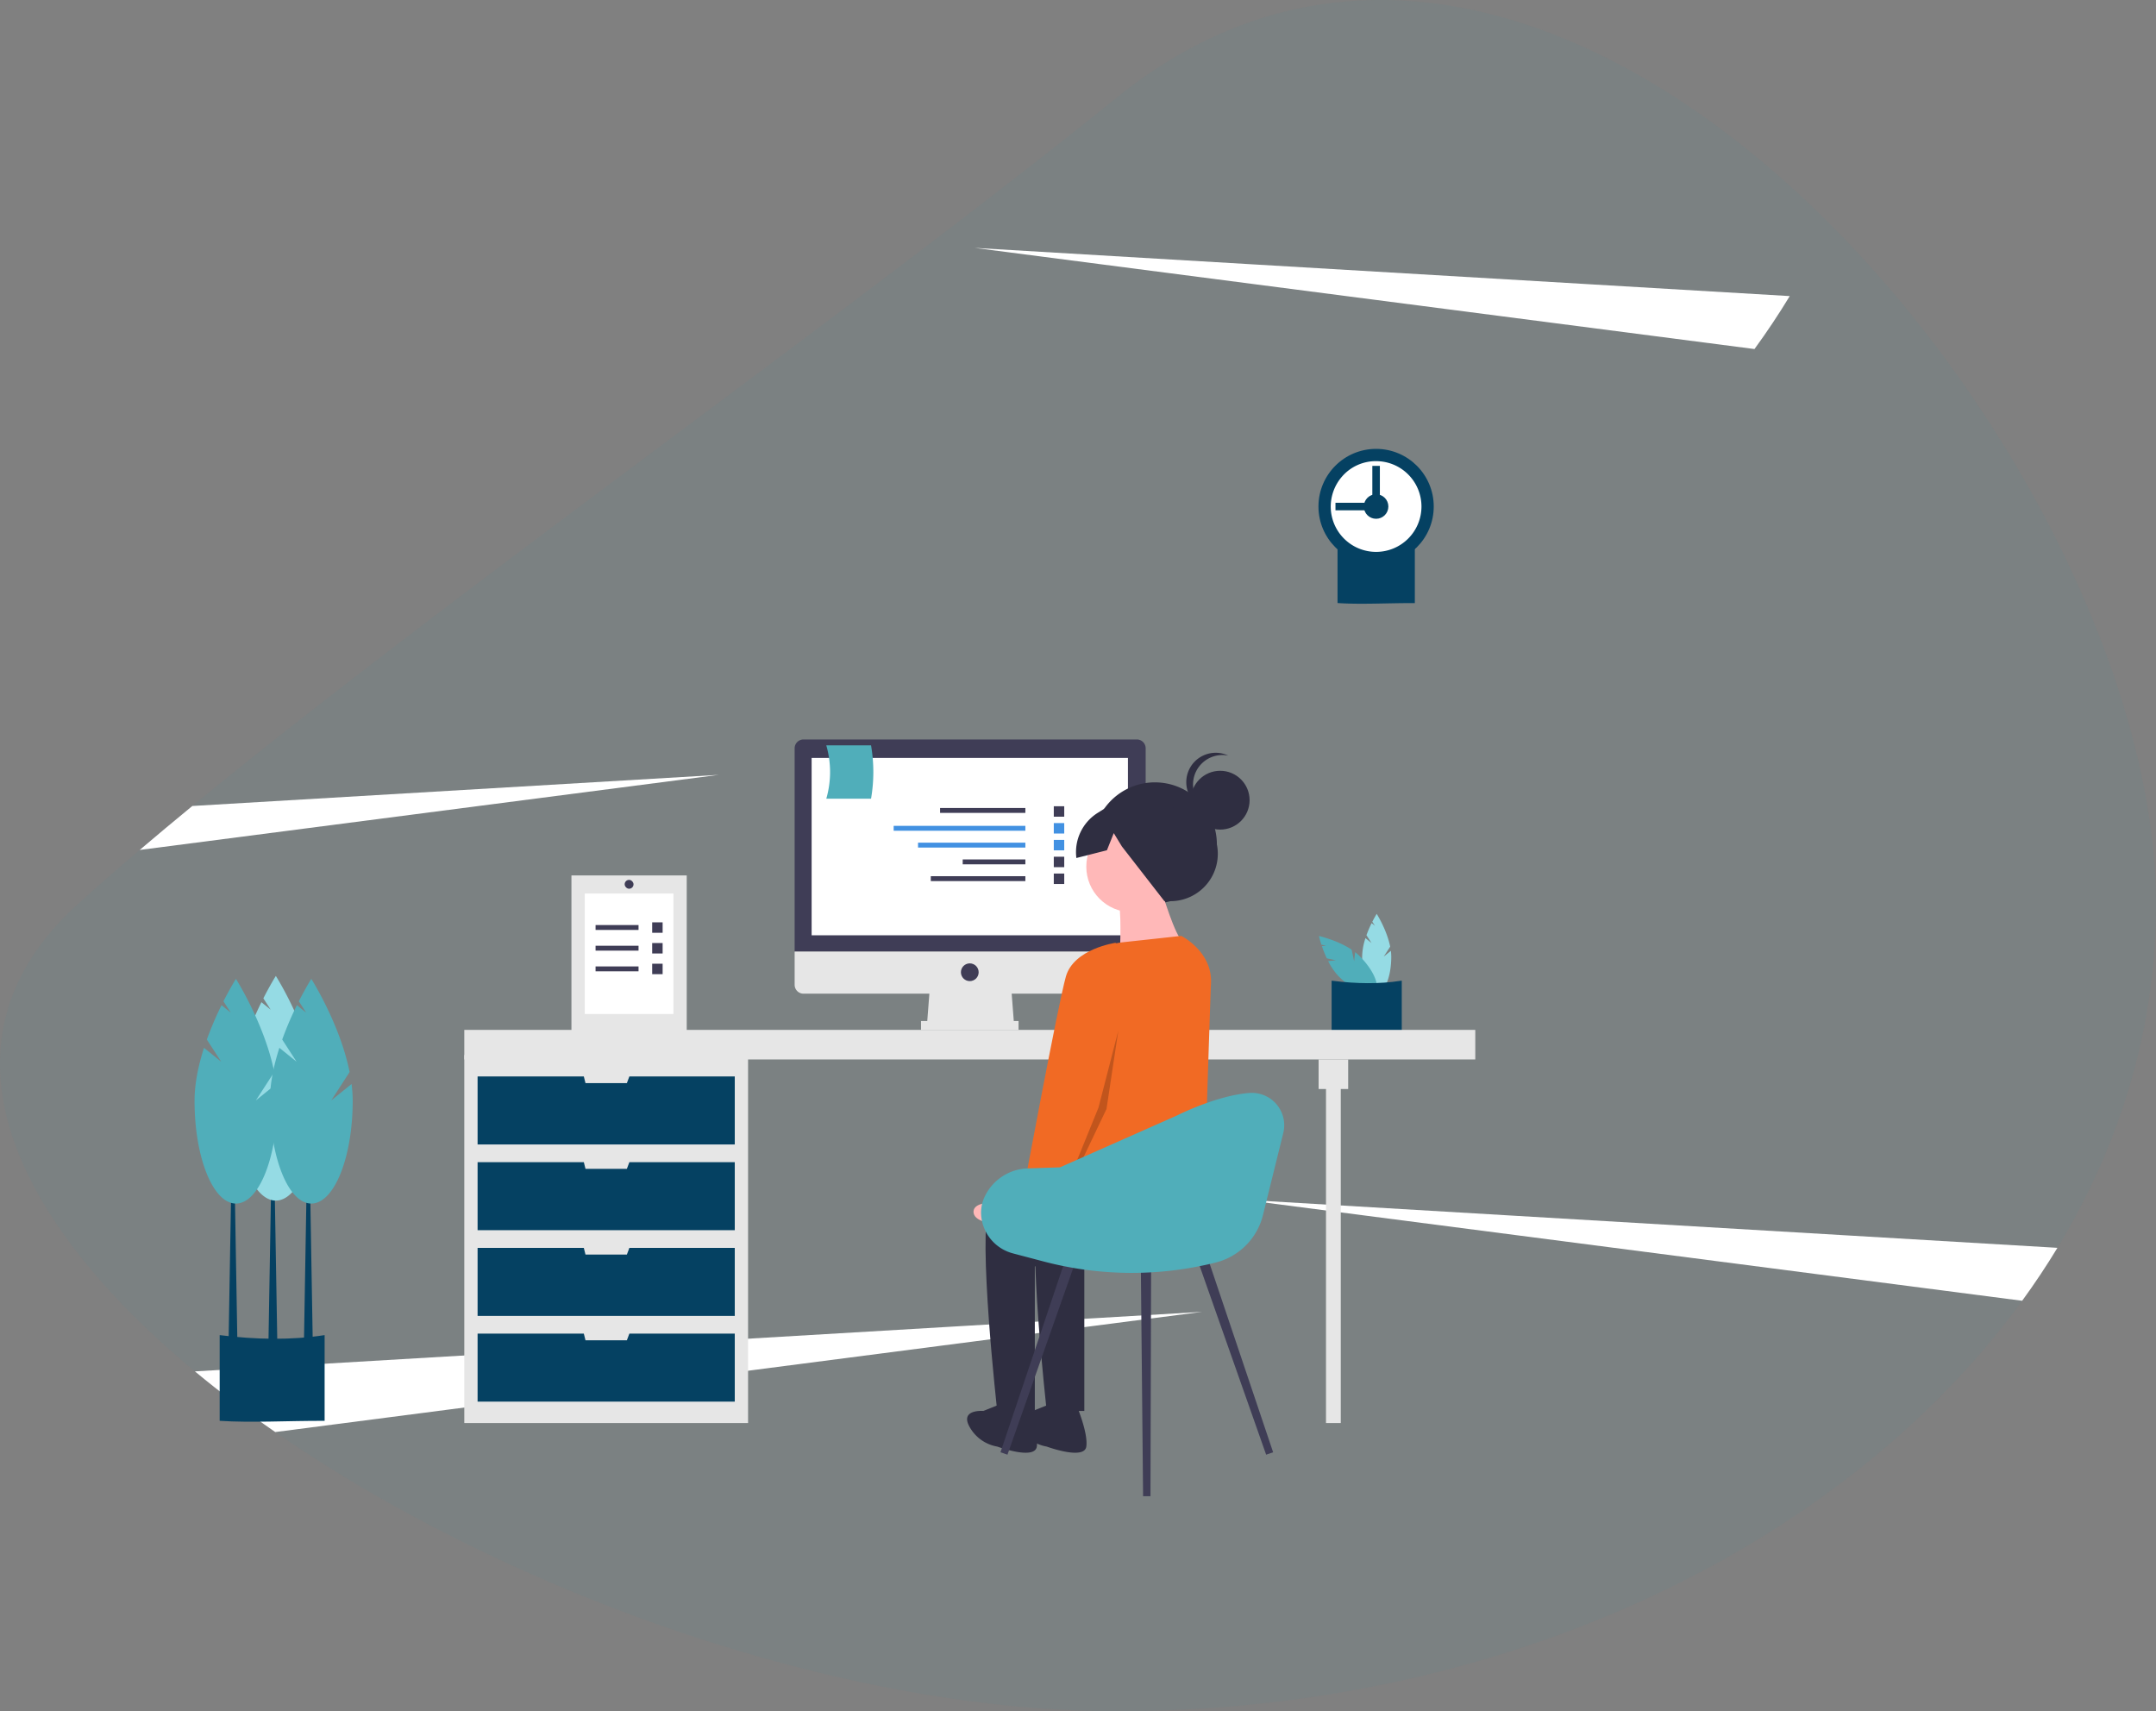<svg xmlns="http://www.w3.org/2000/svg" width="1159.846" height="920.581" viewBox="0 0 1159.846 920.581"><rect x="0" y="0" width="1159.846" height="920.581" fill="#808080" stroke="none"/><defs><style>.a{fill:#1994a4;opacity:0.05;}.b{fill:#fff;}.c,.g{fill:#054162;}.c{stroke:#054162;}.d{fill:#95dbe4;}.e{fill:#50aeba;}.f{fill:#e6e6e6;}.h{fill:#3f3d56;}.i{fill:#4291e2;}.j{fill:#2f2e41;}.k{fill:#ffb8b8;}.l{fill:#f16a24;}.m{opacity:0.2;}</style></defs><g transform="translate(-1003.697 -79.375)"><g transform="translate(-10866 -2621)"><path class="a" d="M1441.685,564.715c0,66.068-19.014,128.686-53.032,184.737q-8.817,14.552-18.971,28.485c-28.8,39.58-65.392,75.295-108.149,105.907q-3.924,2.8-7.9,5.548c-1.006.69-2,1.38-3,2.07q-6.273,4.247-12.69,8.365c-1.351.862-2.7,1.71-4.053,2.558-1.15.733-2.314,1.452-3.478,2.17q-18.691,11.555-38.66,21.86c-1.452.747-2.917,1.495-4.384,2.242-1.265.632-2.529,1.279-3.809,1.911-.891.446-1.8.891-2.687,1.322-1.495.747-3,1.48-4.513,2.2q-5.885,2.824-11.857,5.533c-1.825.834-3.665,1.667-5.519,2.472a.109.109,0,0,1-.057.029c-1.84.819-3.679,1.624-5.533,2.414-1.7.733-3.406,1.466-5.116,2.17q-7.718,3.255-15.565,6.295c-1.078.431-2.17.848-3.262,1.265-1.509.575-3,1.15-4.527,1.71-1.94.719-3.866,1.437-5.806,2.141-1.811.661-3.622,1.308-5.447,1.955l-.388.129c-1.825.647-3.65,1.279-5.49,1.9q-14.185,4.872-28.787,9.112c-1.221.359-2.443.7-3.665,1.049-.546.172-1.107.331-1.667.474-1.423.4-2.846.8-4.283,1.193-1.753.5-3.521.977-5.3,1.437q-7.437,1.983-14.947,3.794c-1.7.417-3.377.819-5.073,1.207a.206.206,0,0,1-.1.029l-5.088,1.164c-2.371.546-4.771,1.078-7.171,1.567-2.774.6-5.562,1.178-8.365,1.753-1.739.345-3.478.69-5.217,1.02s-3.492.675-5.231.992q-13.129,2.436-26.473,4.383c-3.306.474-6.611.934-9.945,1.38-2.041.273-4.1.532-6.151.776-1.8.216-3.607.431-5.4.632s-3.593.4-5.4.6h-.014c-.172.029-.345.043-.517.057-2.946.316-5.907.6-8.868.891-1.739.172-3.478.316-5.231.46-1.567.144-3.147.273-4.728.388q-7.093.582-14.228.992-2.307.151-4.613.259c-3.277.187-6.554.331-9.845.46-1.365.057-2.745.115-4.11.158-3.679.129-7.373.216-11.066.287q-3.126.065-6.252.086-3.708.043-7.416.043c-119.589,0-257.042-40.96-370.264-100.5A795.8,795.8,0,0,1,429.9,848.561c-15.321-10.592-29.779-21.486-43.2-32.639C286.655,733,243.353,637.437,323.548,564.715q15.522-14.077,33.443-29.3,13.56-11.533,28.313-23.656c140.083-115.062,354.786-266,497.312-381.072C1122.855-63.282,1441.685,325.005,1441.685,564.715Z" transform="translate(11587.858 2622.208)"/><path class="b" d="M896.706,569.207l-58.968,7.646-3,.388-78.485,10.175L398,633.881c-15.32-10.592-29.779-21.486-43.2-32.639l409.974-24.231,70.911-4.2,2.975-.172Z" transform="translate(11619.756 2836.888)"/><path class="b" d="M645.611,368.207l-311.483,40.4q13.56-11.534,28.313-23.656Z" transform="translate(11610.72 2749.012)"/><path class="b" d="M1185.348,553.134q-8.817,14.552-18.971,28.485l-270.624-35.1L746.86,527.207l146.464,8.666Z" transform="translate(11791.163 2818.526)"/><path class="b" d="M1185.348,553.134q-8.817,14.552-18.971,28.485l-270.624-35.1L746.86,527.207l146.464,8.666Z" transform="translate(11647.163 2306.526)"/></g><g transform="translate(1108.357 276)"><path class="c" d="M616.209,303.42c12.491.8,26.1-.046,40.582,0V270.268a146.265,146.265,0,0,1-40.581,0Z" transform="translate(-0.825 -176.102)"/><ellipse class="c" cx="30.507" cy="30.507" rx="30.507" ry="30.507" transform="translate(605.121 45.354)"/><path class="b" d="M24.406,0A24.406,24.406,0,1,1,0,24.406a24.684,24.684,0,0,1,6.061-16.1A24.051,24.051,0,0,1,24.406,0Z" transform="translate(611.223 51.456)"/><ellipse class="c" cx="6.101" cy="6.101" rx="6.101" ry="6.101" transform="translate(629.527 69.76)"/><rect class="c" width="3.051" height="24.406" transform="translate(638.679 74.336) rotate(90)"/><rect class="c" width="3.051" height="24.406" transform="translate(634.104 54.506)"/><path class="d" d="M221.747,453.949l-2.709-4.187a62.763,62.763,0,0,1,2.779-6.507l1.752,1.415-1.387-2.144c1.322-2.6,2.362-4.242,2.362-4.242s5.433,8.562,7.249,17.628l-3.477,5.373,3.849-3.109a25.393,25.393,0,0,1,.211,3.185c0,10.736-3.507,19.44-7.832,19.44s-7.832-8.7-7.832-19.44A33.435,33.435,0,0,1,218.5,451.33Z" transform="translate(411.409 -143.289)"/><path class="e" d="M235.751,466.6l-4.876-1.045a62.775,62.775,0,0,1-2.635-6.566l2.239-.238-2.5-.535c-.905-2.775-1.329-4.67-1.329-4.67s9.9,2.212,17.59,7.339l1.341,6.257.523-4.92a25.4,25.4,0,0,1,2.4,2.1c7.592,7.592,11.267,16.226,8.208,19.284S245.024,483,237.432,475.4a33.436,33.436,0,0,1-5.827-8.361Z" transform="translate(378.229 -146.634)"/><path class="c" d="M210.117,515.047c11.308.723,23.629-.042,36.736,0V485.038c-11.55,1.8-23.867,1.613-36.736,0Z" transform="translate(402.082 -153.534)"/><rect class="f" width="152.667" height="197.99" transform="translate(145.11 370.932)"/><rect class="f" width="7.951" height="187.653" transform="translate(608.676 381.269)"/><rect class="f" width="543.875" height="15.903" transform="translate(145.11 357.415)"/><rect class="f" width="15.903" height="15.903" transform="translate(604.701 373.318)"/><path class="g" d="M567.312,489.8l.895,3.579h22.264l1.342-3.579h56.7v36.577H510.162V489.8Z" transform="translate(-357.896 -107.334)"/><path class="g" d="M567.312,548.857l.895,3.578h22.264l1.342-3.578h56.7v36.576H510.162V548.857Z" transform="translate(-357.896 -120.277)"/><path class="g" d="M567.312,607.918l.895,3.578h22.264l1.342-3.578h56.7v36.576H510.162V607.918Z" transform="translate(-357.896 -133.22)"/><path class="g" d="M567.312,666.979l.895,3.578h22.264l1.342-3.578h56.7v36.576H510.162V666.979Z" transform="translate(-357.896 -146.162)"/><path class="f" d="M317.706,448.863h46.913l-1.59-20.673H319.3Z" transform="translate(76.283 -93.834)"/><rect class="f" width="52.479" height="4.771" transform="translate(390.808 352.645)"/><path class="h" d="M390.676,318.128h179.3a4.771,4.771,0,0,1,4.771,4.771V432.23H385.905V322.9a4.771,4.771,0,0,1,4.77-4.77Z" transform="translate(-63.081 -116.957)"/><path class="f" d="M574.751,464.252v17.89a4.771,4.771,0,0,1-4.771,4.771h-179.3a4.771,4.771,0,0,1-4.771-4.771v-17.89Z" transform="translate(-63.081 -148.979)"/><rect class="b" width="170.16" height="95.417" transform="translate(331.967 211.109)"/><ellipse class="h" cx="4.771" cy="4.771" rx="4.771" ry="4.771" transform="translate(412.277 321.634)"/><path class="g" d="M951.562,774.615c17.377,1.112,36.312-.065,56.455,0V728.5c-17.749,2.763-36.678,2.479-56.455,0Z" transform="translate(-938.045 -206.886)"/><path class="g" d="M825.322,647.145h4.771l-1.591-93.2h-1.59Z" transform="translate(-785.568 -121.393)"/><path class="g" d="M852.816,647.952h4.771L856,554.755h-1.59Z" transform="translate(-834.531 -121.57)"/><path class="g" d="M800.883,647.952h4.771l-1.591-93.2h-1.59Z" transform="translate(-742.046 -121.57)"/><path class="d" d="M970.968,525.582l-7.7-11.9a178.421,178.421,0,0,1,7.9-18.5l4.98,4.022-3.943-6.094c3.758-7.4,6.715-12.058,6.715-12.058s15.446,24.34,20.606,50.11l-9.883,15.273,10.941-8.837a72.2,72.2,0,0,1,.6,9.052c0,30.521-9.968,55.262-22.264,55.262s-22.264-24.742-22.264-55.262c0-9.462,2.141-19.361,5.093-28.517Z" transform="translate(-935.19 -152.661)"/><path class="e" d="M998.458,527.618l-7.7-11.9a178.453,178.453,0,0,1,7.9-18.5l4.98,4.022-3.943-6.094c3.758-7.4,6.715-12.058,6.715-12.058s15.445,24.34,20.606,50.11l-9.883,15.273,10.941-8.837a72.2,72.2,0,0,1,.6,9.052c0,30.52-9.968,55.262-22.264,55.262s-22.264-24.742-22.264-55.262c0-9.462,2.141-19.361,5.093-28.517Z" transform="translate(-984.145 -153.107)"/><path class="e" d="M946.529,527.618l-7.7-11.9a178.438,178.438,0,0,1,7.9-18.5l4.98,4.022-3.943-6.094c3.758-7.4,6.715-12.058,6.715-12.058s15.446,24.34,20.606,50.11L965.2,548.473l10.941-8.837a72.216,72.216,0,0,1,.6,9.052c0,30.52-9.968,55.262-22.264,55.262s-22.264-24.742-22.264-55.262c0-9.462,2.141-19.361,5.093-28.517Z" transform="translate(-891.667 -153.107)"/><rect class="h" width="45.88" height="2.634" transform="translate(401.067 238.043)"/><rect class="i" width="70.849" height="2.634" transform="translate(376.098 247.65)"/><rect class="i" width="57.74" height="2.634" transform="translate(389.207 256.701)"/><rect class="h" width="33.708" height="2.634" transform="translate(413.239 265.719)"/><rect class="h" width="50.874" height="2.634" transform="translate(396.073 274.735)"/><rect class="h" width="5.618" height="5.618" transform="translate(462.241 237.107)"/><rect class="i" width="5.618" height="5.618" transform="translate(462.241 246.158)"/><rect class="i" width="5.618" height="5.618" transform="translate(462.241 255.209)"/><rect class="h" width="5.618" height="5.618" transform="translate(462.241 264.261)"/><rect class="h" width="5.618" height="5.618" transform="translate(462.241 273.312)"/><path class="e" d="M573.531,350.907h24.076a84.206,84.206,0,0,0,0-28.706H573.531a51.654,51.654,0,0,1,0,28.706Z" transform="translate(-233.68 -117.85)"/><path class="j" d="M369,414.028l9.905-2.414a25.5,25.5,0,0,0,25.027-30.55h0a33.331,33.331,0,0,0-33.289-33.373h0a33.331,33.331,0,0,0-33.373,33.289h0A26.487,26.487,0,0,0,369,414.028Z" transform="translate(146.04 -123.436)"/><ellipse class="k" cx="24.491" cy="24.491" rx="24.491" ry="24.491" transform="translate(479.728 245.095)"/><path class="k" d="M383.121,422.108s7.454,25.555,11.713,27.685-34.074,5.324-34.074,5.324,1.065-24.491-1.065-26.62S383.121,422.108,383.121,422.108Z" transform="translate(137.07 -139.744)"/><path class="j" d="M408.139,623.781s-47.916-4.259-54.305,11.713,4.259,110.741,4.259,110.741h20.231V668.5s86.264-24.52,86.264-33.039S408.139,623.781,408.139,623.781Z" transform="translate(73.719 -183.826)"/><path class="j" d="M480.147,775.29,469.5,779.549s-12.778-1.065-7.454,8.519a21.086,21.086,0,0,0,14.907,10.648s20.231,7.454,21.3,0-5.324-22.361-5.324-22.361Z" transform="translate(-45.141 -217.14)"/><path class="j" d="M404.593,621.738s-47.916-4.259-54.305,11.713,4.259,110.741,4.259,110.741h20.231V666.46s61.233-14.184,61.233-22.7c0-4,4.173-24.34-3.181-28.625C424.532,610.3,404.593,621.738,404.593,621.738Z" transform="translate(103.885 -181.782)"/><path class="j" d="M446.056,775.29l-10.648,4.259s-12.778-1.065-7.454,8.519a21.086,21.086,0,0,0,14.907,10.648s20.231,7.454,21.3,0-5.324-22.361-5.324-22.361Z" transform="translate(15.57 -217.14)"/><path class="l" d="M406.879,453.471l-32,3.478a23.568,23.568,0,0,0-20.512,18.558L341.925,534.4s-4.259,58.565,4.259,61.759,20.231-12.778,36.2-10.648,36.736,6.921,36.736,6.921,3.3-104.828,3.727-113.4C423.71,461.886,406.879,453.471,406.879,453.471Z" transform="translate(123.96 -146.617)"/><path class="k" d="M486.314,627.823l-13.137,7.737s-23.569-3.382-22.833,4.9,26.462,6.683,26.462,6.683l15.832-9.755Z" transform="translate(-31.274 -184.824)"/><ellipse class="j" cx="15.82" cy="15.82" rx="15.82" ry="15.82" transform="translate(535.935 218.028)"/><path class="j" d="M332.652,344.313a15.813,15.813,0,0,1,18.933-15.489,15.813,15.813,0,1,0-9.862,29.8A15.807,15.807,0,0,1,332.652,344.313Z" transform="translate(204.506 -118.969)"/><path class="j" d="M391.191,359.473l-21.328-3.927-16.4,10.28A24.88,24.88,0,0,0,342,390.107l16.427-4.164,3.678-9.224,4.381,7.181,22.906,29.478,12.861-8.19,11.465-17.967Z" transform="translate(132.396 -125.157)"/><path class="l" d="M453.83,463.577l-10.648-5.324s-22.361,3.194-26.62,18.1-23.426,118.194-23.426,118.194l18.1,8.519,25.555-62.824Z" transform="translate(52.193 -147.664)"/><path class="m" d="M275.472,458.23,264.815,499.6l-18.9,46.458.655,1.609,22.539-47.29Z" transform="translate(221.486 -100.417)"/><path class="h" d="M177.183,719.667l3.758-1.295L144.534,610.231l-5.263,1.813Z" transform="translate(399.293 -133.727)"/><path class="h" d="M277.5,719.667l-3.759-1.295,36.408-108.141,5.262,1.813Z" transform="translate(159.822 -133.727)"/><path class="h" d="M228.526,743.5l-3.975.014L223.315,617.1l5.566-.02Z" transform="translate(285.727 -135.228)"/><path class="e" d="M453.015,583.275,442.11,627.35A35,35,0,0,1,416.621,652.9h0a186.049,186.049,0,0,1-92.569-.6l-16.282-4.294a22.98,22.98,0,0,1-17.248-20.381,20.056,20.056,0,0,1,1.814-10.051q.1-.2.192-.4a26.6,26.6,0,0,1,23.112-14.944l17.248-.556,62.816-27.83s21.6-10.974,39.364-12.2A17.418,17.418,0,0,1,453.015,583.275Z" transform="translate(132.662 -170.312)"/><rect class="f" width="62.021" height="84.285" transform="translate(202.757 274.323)"/><rect class="b" width="47.708" height="64.834" transform="translate(209.914 284.048)"/><rect class="h" width="23.115" height="2.634" transform="translate(215.731 301.015)"/><rect class="h" width="5.618" height="5.618" transform="translate(246.188 299.557)"/><rect class="h" width="23.115" height="2.634" transform="translate(215.731 312.147)"/><rect class="h" width="5.618" height="5.618" transform="translate(246.188 310.689)"/><rect class="h" width="23.115" height="2.634" transform="translate(215.731 323.279)"/><rect class="h" width="5.618" height="5.618" transform="translate(246.188 321.821)"/><rect class="h" width="4.771" height="4.771" rx="2.385" transform="translate(231.383 276.708)"/></g></g></svg>